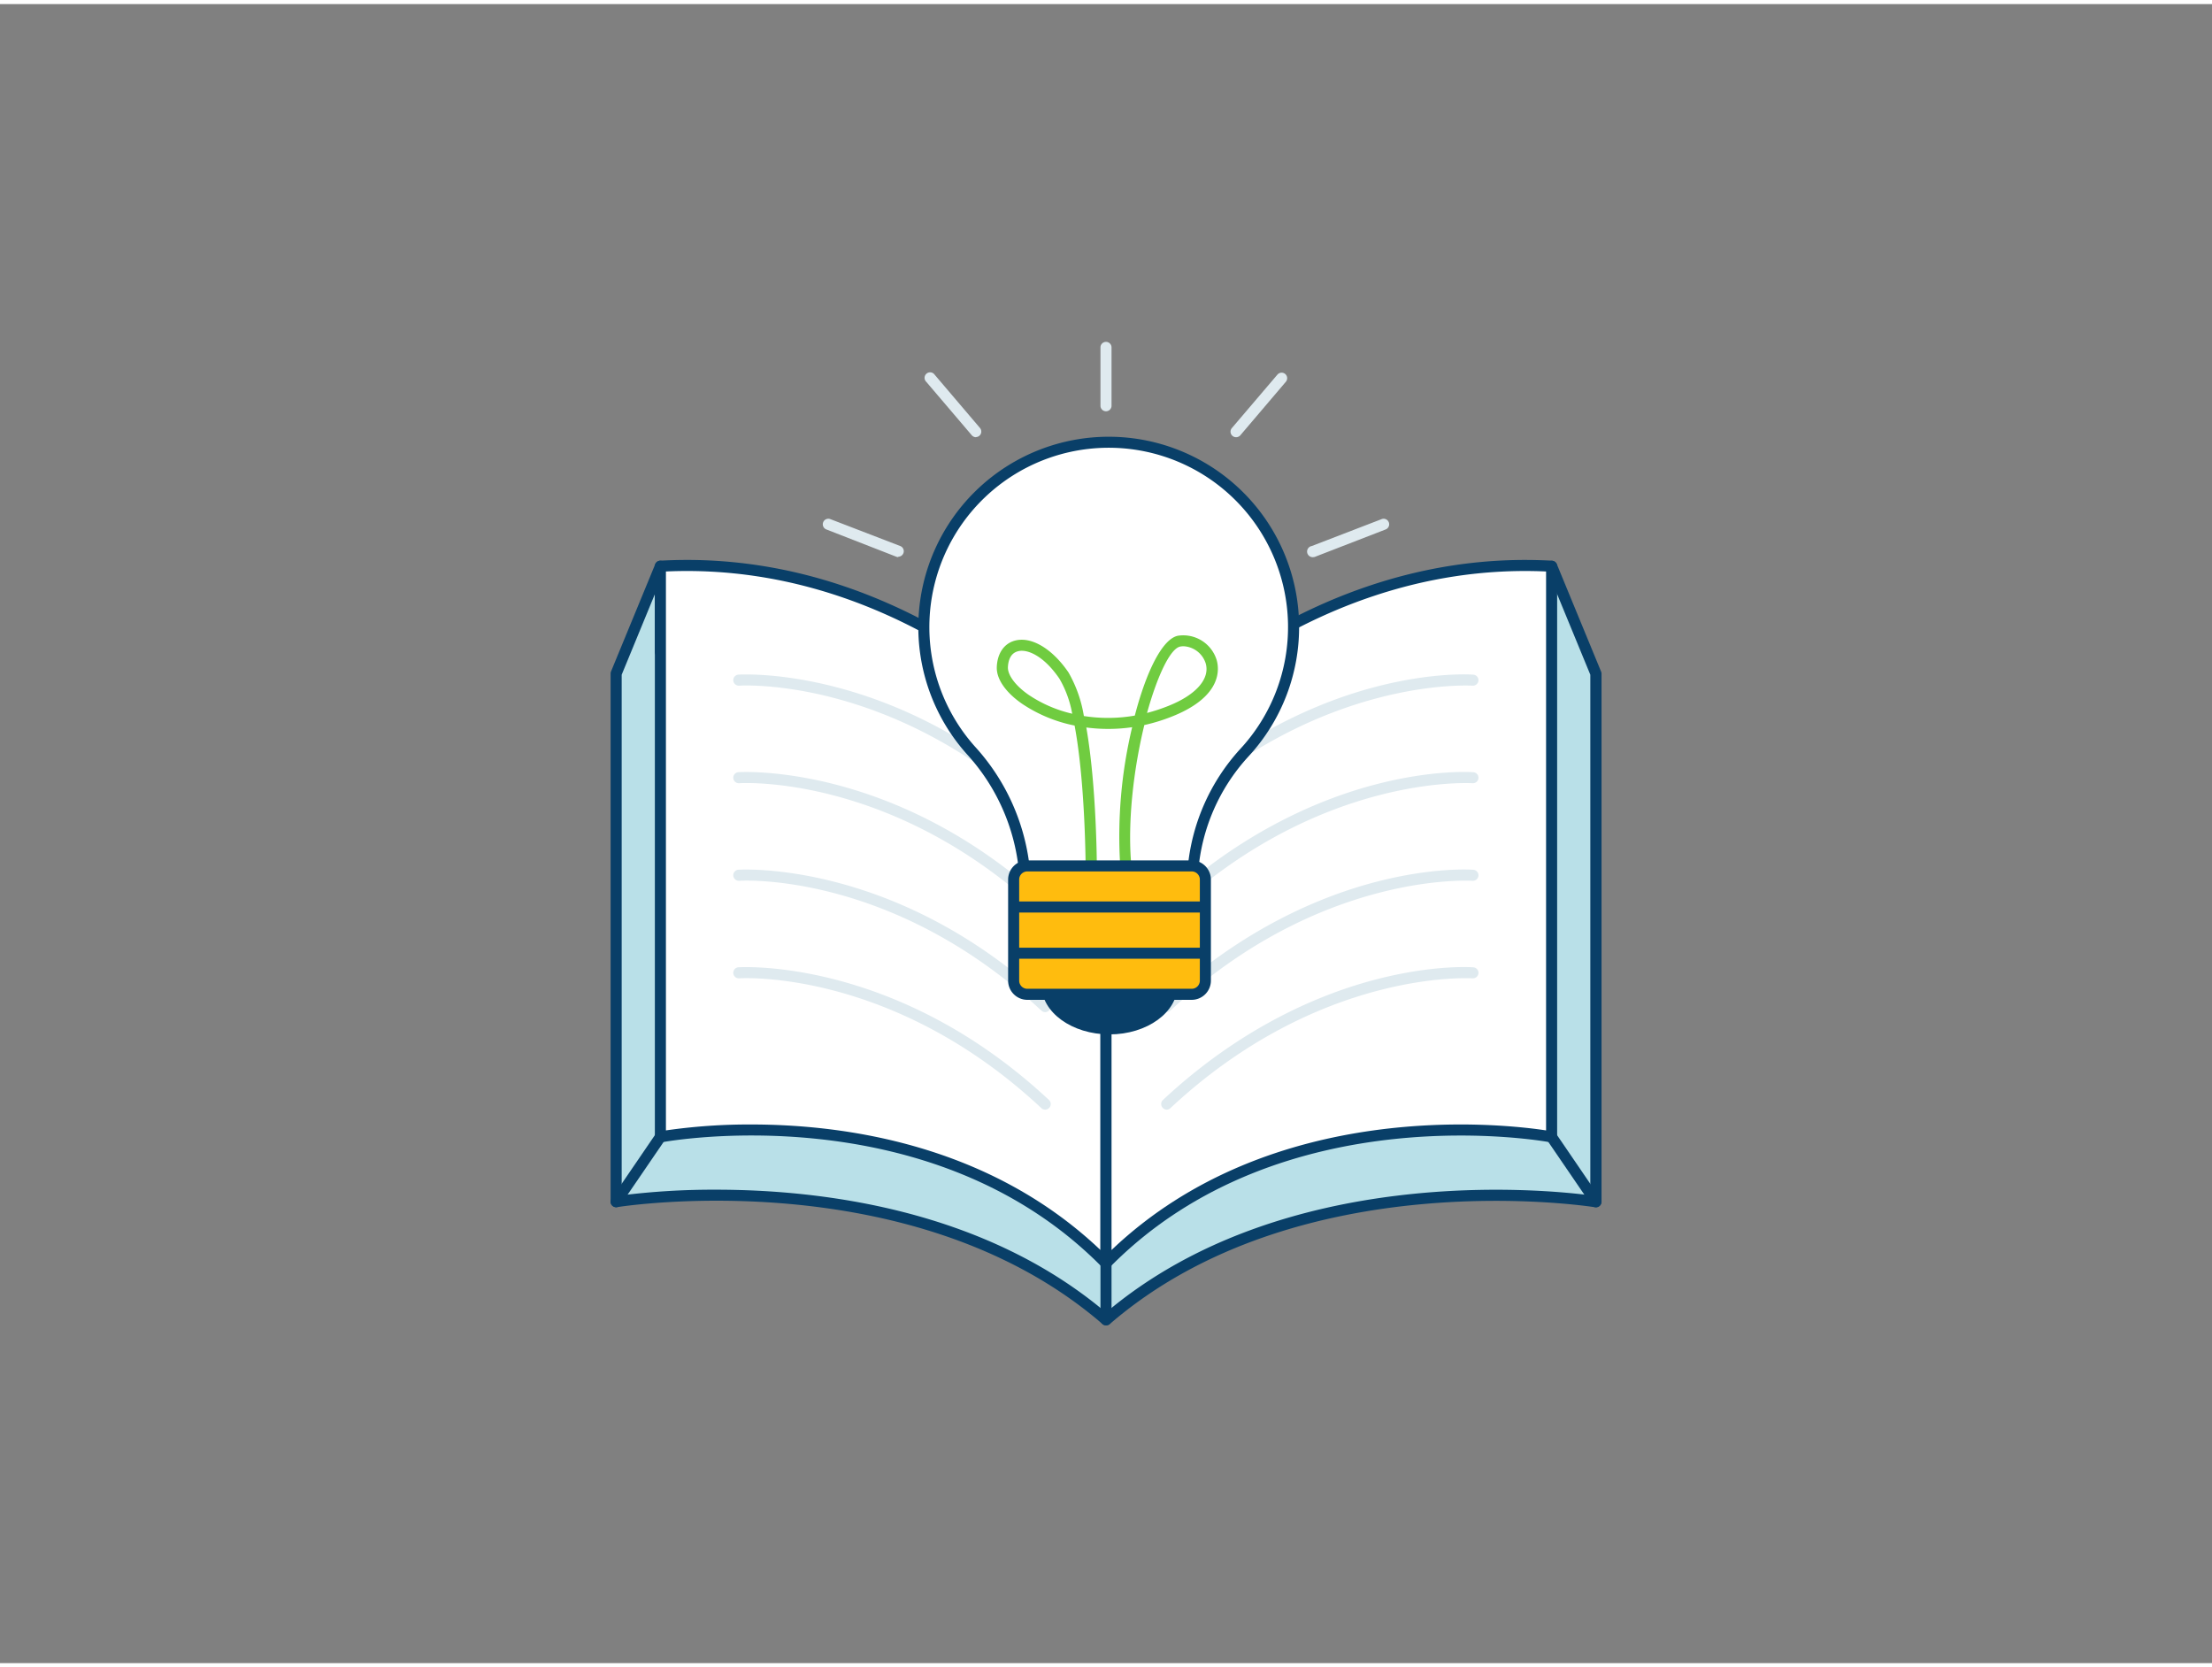 <svg xmlns="http://www.w3.org/2000/svg" viewBox="0 0 400 300" width="406" height="306" class="illustration styles_illustrationTablet__1DWOa"><rect x="0" y="0" width="400" height="300" fill="#808080" stroke="none"/><g id="_88_knowledge_outline" data-name="#88_knowledge_outline"><path d="M280.58,101.65l-4.46,15.9C229,122.72,200,154.41,200,154.41s-30.85-33.7-80.58-37.26v-15.5l-8,19.42v95.49S165,207.66,200,237.92c35-30.26,88.58-21.36,88.58-21.36V121.07Z" fill="#b9e0e8"></path><path d="M200,238.92a1,1,0,0,1-.65-.25c-34.3-29.61-87.23-21.21-87.77-21.12a1,1,0,0,1-.81-.23,1,1,0,0,1-.35-.76V121.07a1,1,0,0,1,.07-.38l8-19.42a1,1,0,0,1,1.12-.6,1,1,0,0,1,.81,1v14.57C165.26,119.79,195,148,200,153c4.82-4.87,32.87-31.45,75.34-36.35l4.28-15.25a1,1,0,0,1,.91-.73,1,1,0,0,1,1,.62l8,19.42a1,1,0,0,1,.08.38v95.49a1,1,0,0,1-.35.76,1,1,0,0,1-.81.23c-.54-.09-53.49-8.47-87.77,21.12A1,1,0,0,1,200,238.92Zm-70.51-24.53c18.76,0,48.3,3.46,70.51,22.21,32.12-27.11,79.57-22.24,87.58-21.19V121.27l-6.82-16.56-3.68,13.11a1,1,0,0,1-.85.72c-46.17,5.07-75.2,36.24-75.49,36.55a1,1,0,0,1-1.48,0c-.3-.33-31.17-33.45-79.91-36.94a1,1,0,0,1-.93-1V106.7l-6,14.57v94.14A133.73,133.73,0,0,1,129.49,214.39Zm146.63-96.84h0Z" fill="#093f68"></path><path d="M200,227.69v-88.6s-31.27-40.18-80.58-37.44v103.2S168.12,195.32,200,227.69Z" fill="#fff"></path><path d="M200,228.69a1,1,0,0,1-.71-.3c-31.12-31.6-79.2-22.66-79.68-22.56a1,1,0,0,1-1.19-1V101.65a1,1,0,0,1,.94-1c49.28-2.77,81.11,37.42,81.43,37.82a1,1,0,0,1,.21.62v88.6a1,1,0,0,1-1,1ZM135.86,202.6c16.79,0,43,3.57,63.14,22.7V139.44c-2.8-3.42-33-38.89-78.58-36.84V203.67A104.82,104.82,0,0,1,135.86,202.6Z" fill="#093f68"></path><path d="M200,227.69v-88.6s31.27-40.18,80.58-37.44v103.2S231.88,195.32,200,227.69Z" fill="#fff"></path><path d="M200,228.69a1,1,0,0,1-1-1v-88.6a1,1,0,0,1,.21-.62c.32-.4,32.13-40.58,81.43-37.82a1,1,0,0,1,.94,1v103.2a1,1,0,0,1-.36.77,1,1,0,0,1-.83.21c-.48-.1-48.56-9-79.68,22.56A1,1,0,0,1,200,228.69Zm1-89.25V225.3c29.07-27.67,71-22.79,78.58-21.63V102.6C234,100.56,203.8,136,201,139.44Z" fill="#093f68"></path><path d="M189,147a1,1,0,0,1-.68-.27c-27-25.25-54.37-23.5-54.64-23.48a1,1,0,1,1-.15-2c.28,0,28.45-1.87,56.16,24a1,1,0,0,1,.05,1.41A1,1,0,0,1,189,147Z" fill="#dfeaef"></path><path d="M189,164.64a1,1,0,0,1-.68-.27c-27-25.25-54.37-23.5-54.64-23.48a1,1,0,0,1-.15-2c.28,0,28.46-1.87,56.16,24a1,1,0,0,1,.05,1.41A1,1,0,0,1,189,164.64Z" fill="#dfeaef"></path><path d="M189,182.28a1,1,0,0,1-.68-.27c-27-25.24-54.37-23.5-54.64-23.48a1,1,0,0,1-.15-2c.28,0,28.46-1.87,56.16,24a1,1,0,0,1,.05,1.41A1,1,0,0,1,189,182.28Z" fill="#dfeaef"></path><path d="M189,199.92a1,1,0,0,1-.68-.27c-27-25.24-54.37-23.5-54.64-23.48a1,1,0,0,1-.15-2c.28,0,28.46-1.87,56.16,24a1,1,0,0,1,.05,1.41A1,1,0,0,1,189,199.92Z" fill="#dfeaef"></path><path d="M211,147a1,1,0,0,1-.73-.32,1,1,0,0,1,0-1.41c14.46-13.51,28.93-19.32,38.52-21.82,10.43-2.71,17.35-2.22,17.64-2.19a1,1,0,0,1,.92,1.07,1,1,0,0,1-1.07.92c-.27,0-27.61-1.77-54.64,23.48A1,1,0,0,1,211,147Z" fill="#dfeaef"></path><path d="M211,164.64a1,1,0,0,1-.73-.32,1,1,0,0,1,0-1.41c14.46-13.51,28.93-19.32,38.52-21.81,10.43-2.72,17.35-2.22,17.64-2.2a1,1,0,0,1,.92,1.07,1,1,0,0,1-1.07.92c-.27,0-27.61-1.77-54.64,23.48A1,1,0,0,1,211,164.64Z" fill="#dfeaef"></path><path d="M211,182.28a1,1,0,0,1-.73-.32,1,1,0,0,1,0-1.41c14.46-13.51,28.93-19.32,38.52-21.81,10.43-2.72,17.35-2.22,17.64-2.2a1,1,0,0,1,.92,1.07,1,1,0,0,1-1.07.92c-.27,0-27.62-1.76-54.64,23.48A1,1,0,0,1,211,182.28Z" fill="#dfeaef"></path><path d="M211,199.92a1,1,0,0,1-.73-.32,1,1,0,0,1,0-1.41c14.46-13.51,28.93-19.32,38.52-21.81,10.43-2.72,17.35-2.22,17.64-2.2a1,1,0,0,1,.92,1.07,1,1,0,0,1-1.07.92c-.27,0-27.62-1.76-54.64,23.48A1,1,0,0,1,211,199.92Z" fill="#dfeaef"></path><path d="M200,238.92a1,1,0,0,1-1-1V227.69a1,1,0,0,1,2,0v10.23A1,1,0,0,1,200,238.92Z" fill="#093f68"></path><path d="M288.58,217.56a1,1,0,0,1-.83-.44l-8-11.71a1,1,0,1,1,1.65-1.13l8,11.72a1,1,0,0,1-.27,1.39A1,1,0,0,1,288.58,217.56Z" fill="#093f68"></path><path d="M111.42,217.56a1,1,0,0,1-.56-.17,1,1,0,0,1-.27-1.39l8-11.72a1,1,0,1,1,1.65,1.13l-8,11.71A1,1,0,0,1,111.42,217.56Z" fill="#093f68"></path><ellipse cx="200.63" cy="177.37" rx="11.31" ry="7.93" fill="#093f68"></ellipse><path d="M200.63,186.31c-6.78,0-12.3-4-12.3-8.93s5.52-8.94,12.3-8.94,12.31,4,12.31,8.94S207.42,186.31,200.63,186.31Zm0-15.87c-5.68,0-10.3,3.11-10.3,6.94s4.62,6.93,10.3,6.93,10.31-3.11,10.31-6.93S206.32,170.44,200.63,170.44Z" fill="#093f68"></path><path d="M233.92,112.67a33.43,33.43,0,1,0-58.36,22.27,37.77,37.77,0,0,1,9.69,21.8v0h30.46v0a35.79,35.79,0,0,1,9.22-21.29A33.25,33.25,0,0,0,233.92,112.67Z" fill="#fff"></path><path d="M215.72,157.77H185.26a1,1,0,0,1-1-.91,36.58,36.58,0,0,0-9.44-21.25,34.43,34.43,0,1,1,50.86.53,34.84,34.84,0,0,0-9,20.69A1,1,0,0,1,215.72,157.77Zm-29.56-2h28.66a36.8,36.8,0,0,1,9.39-21,32.43,32.43,0,1,0-47.9-.5A38.67,38.67,0,0,1,186.16,155.77Z" fill="#093f68"></path><path d="M197.32,157.77a1,1,0,0,1-1-1c0-.21,0-15.64-2-26.31a26.17,26.17,0,0,1-9.47-3.92c-3-2.07-4.66-4.49-4.6-6.62.08-2.44,1.26-4.23,3.18-4.79,3-.87,6.82,1.38,9.79,5.73a23.47,23.47,0,0,1,2.78,7.88,28.26,28.26,0,0,0,9.21-.08c2.05-7.88,4.95-13.87,7.8-14.44a6.32,6.32,0,0,1,7,4.39c.43,1.46,1.15,6.47-7.86,10.13a32.55,32.55,0,0,1-5.22,1.63c-1.88,7.71-3.08,17.3-2.35,25.38a1,1,0,1,1-2,.18,84.86,84.86,0,0,1,2.15-25.17,30.34,30.34,0,0,1-8.29.05c1.88,10.76,1.91,25.12,1.91,26A1,1,0,0,1,197.32,157.77Zm-12.55-40.83a2.7,2.7,0,0,0-.77.11c-1.45.42-1.71,2-1.74,2.93,0,1.4,1.39,3.29,3.74,4.92a23.59,23.59,0,0,0,7.89,3.42,19.31,19.31,0,0,0-2.31-6.33C189.15,118.42,186.55,116.94,184.77,116.94Zm29.27-.82a3.18,3.18,0,0,0-.62.06c-1.8.36-4.12,5.24-6,12a31.33,31.33,0,0,0,3.91-1.29c5-2,7.52-4.92,6.69-7.7A4.43,4.43,0,0,0,214,116.12Z" fill="#70cc40"></path><rect x="183.3" y="155.84" width="34.66" height="23.22" rx="2.47" fill="#ffbc0e"></rect><path d="M215.5,180.06H185.77a3.48,3.48,0,0,1-3.47-3.47V158.31a3.48,3.48,0,0,1,3.47-3.47H215.5a3.48,3.48,0,0,1,3.47,3.47v18.28A3.48,3.48,0,0,1,215.5,180.06Zm-29.73-23.22a1.47,1.47,0,0,0-1.47,1.47v18.28a1.47,1.47,0,0,0,1.47,1.47H215.5a1.47,1.47,0,0,0,1.47-1.47V158.31a1.47,1.47,0,0,0-1.47-1.47Z" fill="#093f68"></path><path d="M217.48,164.27H183.79a1,1,0,0,1,0-2h33.69a1,1,0,0,1,0,2Z" fill="#093f68"></path><path d="M217.48,172.63H183.79a1,1,0,1,1,0-2h33.69a1,1,0,1,1,0,2Z" fill="#093f68"></path><path d="M162.44,100a.92.92,0,0,1-.36-.07L149.43,95a1,1,0,0,1,.72-1.87L162.8,98a1,1,0,0,1-.36,1.93Z" fill="#dfeaef"></path><path d="M176.49,78.32a1,1,0,0,1-.76-.35l-8.22-9.65A1,1,0,1,1,169,67l8.22,9.66a1,1,0,0,1-.76,1.64Z" fill="#dfeaef"></path><path d="M237.56,100A1,1,0,0,1,237.2,98l12.65-4.87a1,1,0,0,1,1.29.58,1,1,0,0,1-.57,1.29L237.92,99.9A.92.92,0,0,1,237.56,100Z" fill="#dfeaef"></path><path d="M223.51,78.32a1,1,0,0,1-.76-1.64L231,67a1,1,0,0,1,1.52,1.3L224.27,78A1,1,0,0,1,223.51,78.32Z" fill="#dfeaef"></path><path d="M200,73.63a1,1,0,0,1-1-1V62.08a1,1,0,1,1,2,0V72.63A1,1,0,0,1,200,73.63Z" fill="#dfeaef"></path></g></svg>